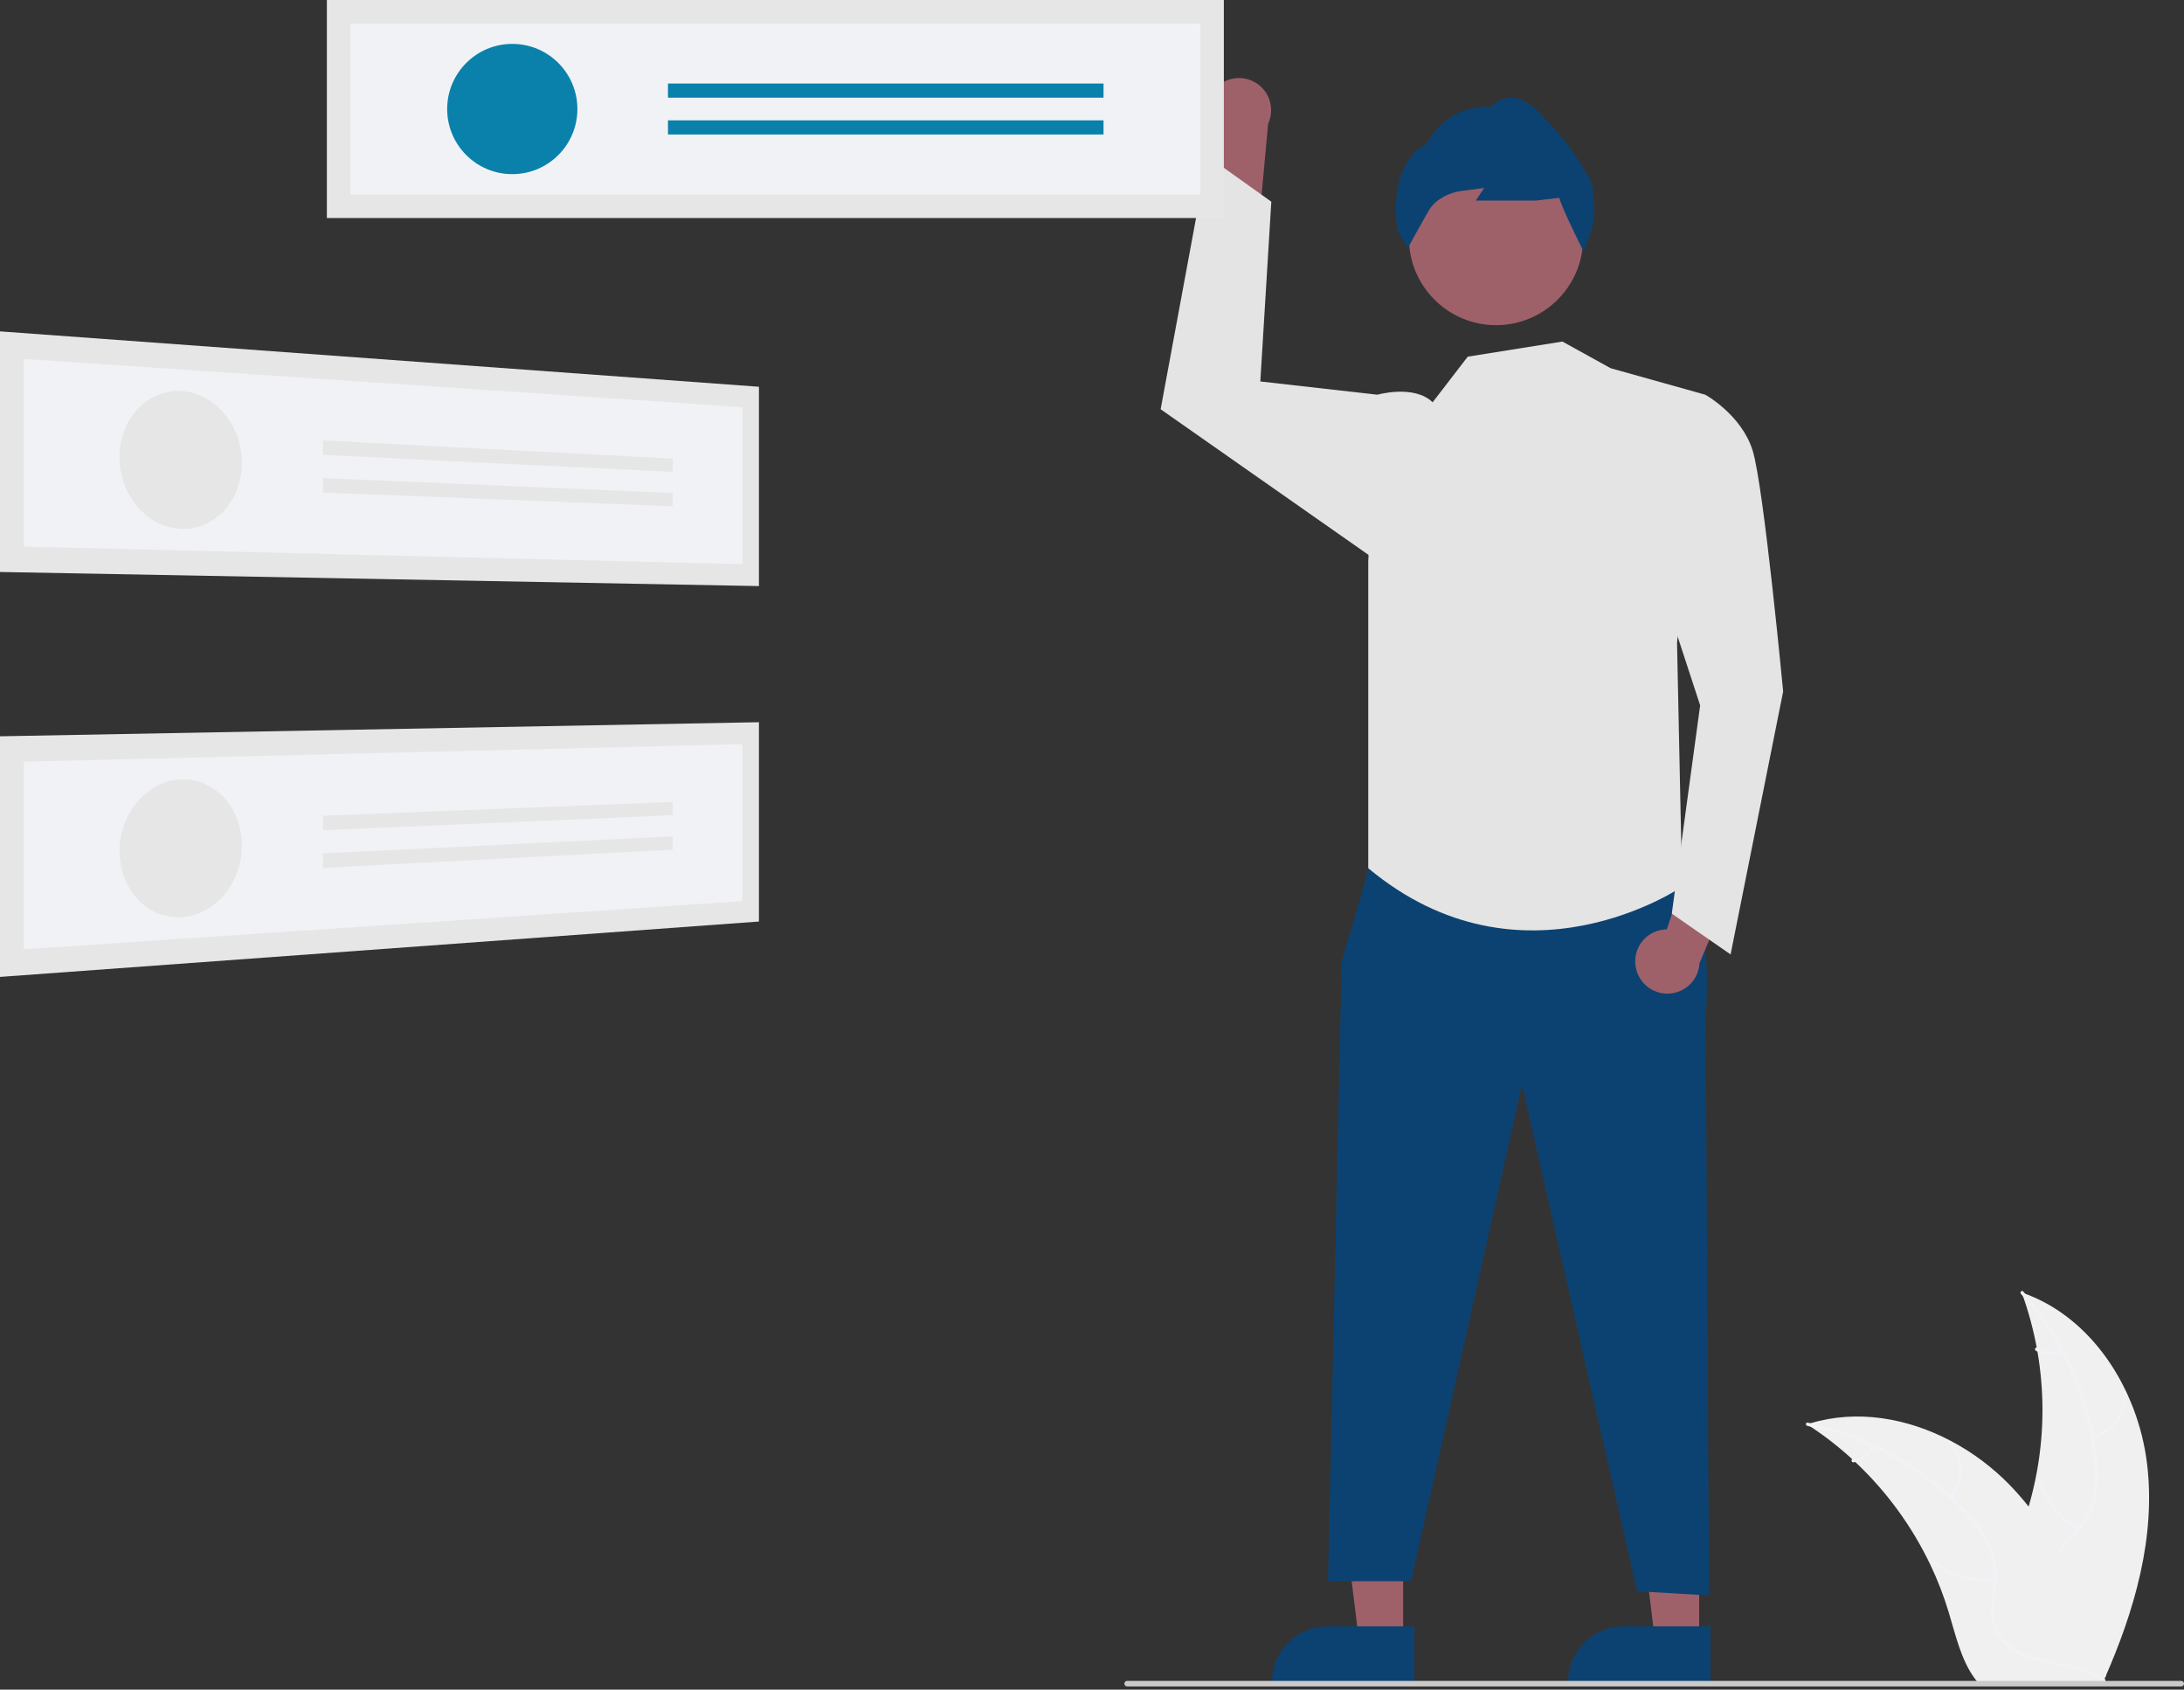 <svg width="512" height="396" viewBox="0 0 512 396" fill="none" xmlns="http://www.w3.org/2000/svg">
<rect x="0" y="0" width="512" height="396" fill="#333333" stroke="none"/>
<g clip-path="url(#clip0)">
<path d="M503.32 342.901C501.168 325.597 490.444 308.548 473.942 302.917C480.45 320.727 480.449 340.266 473.938 358.075C471.402 364.934 467.867 372.299 470.253 379.212C471.737 383.514 475.367 386.805 479.426 388.863C483.484 390.92 487.988 391.901 492.436 392.862L493.311 393.586C500.372 377.643 505.472 360.204 503.32 342.901Z" fill="#F0F0F0"/>
<path d="M473.778 303.244C483.388 314.012 489.361 327.534 490.849 341.89C491.224 344.975 491.11 348.1 490.512 351.149C489.834 354.101 488.377 356.817 486.294 359.016C484.393 361.105 482.206 363.021 480.846 365.536C480.169 366.833 479.773 368.26 479.686 369.721C479.599 371.182 479.821 372.645 480.339 374.014C481.54 377.459 483.907 380.266 486.317 382.932C488.993 385.891 491.82 388.923 492.958 392.846C493.096 393.321 493.825 393.08 493.687 392.605C491.708 385.779 485.082 381.902 481.922 375.754C480.448 372.885 479.829 369.554 481.211 366.526C482.42 363.878 484.673 361.9 486.616 359.801C488.68 357.686 490.194 355.098 491.027 352.263C491.779 349.254 492.012 346.139 491.718 343.051C491.168 336.089 489.526 329.258 486.853 322.806C483.843 315.426 479.593 308.615 474.287 302.668C473.958 302.3 473.452 302.879 473.778 303.244H473.778Z" fill="#F1F2F5"/>
<path d="M490.642 337.24C493.017 336.663 495.109 335.261 496.546 333.284C497.982 331.307 498.669 328.884 498.484 326.448C498.445 325.955 497.677 325.992 497.716 326.486C497.893 328.755 497.253 331.012 495.911 332.85C494.57 334.688 492.616 335.986 490.401 336.51C489.92 336.624 490.164 337.353 490.642 337.24Z" fill="#F1F2F5"/>
<path d="M487.398 358.084C483.109 355.523 479.942 351.439 478.53 346.648C478.391 346.173 477.661 346.414 477.801 346.888C479.279 351.872 482.583 356.115 487.052 358.77C487.478 359.023 487.822 358.335 487.398 358.084Z" fill="#F1F2F5"/>
<path d="M483.13 316.154C482.258 316.568 481.296 316.76 480.332 316.711C479.367 316.662 478.43 316.374 477.604 315.873C477.181 315.615 476.838 316.303 477.258 316.56C478.173 317.109 479.209 317.425 480.274 317.482C481.34 317.538 482.403 317.333 483.371 316.884C483.466 316.849 483.544 316.779 483.589 316.689C483.635 316.599 483.644 316.495 483.616 316.398C483.583 316.302 483.514 316.222 483.423 316.176C483.332 316.13 483.227 316.122 483.13 316.154Z" fill="#F1F2F5"/>
<path d="M423.64 333.823C423.899 333.992 424.159 334.161 424.418 334.336C427.894 336.621 431.178 339.185 434.238 342.002C434.478 342.216 434.718 342.437 434.952 342.657C442.252 349.523 448.214 357.685 452.535 366.727C454.252 370.327 455.691 374.052 456.842 377.87C458.431 383.144 459.735 388.988 462.881 393.301C463.204 393.754 463.555 394.188 463.932 394.598H492.36C492.425 394.566 492.49 394.54 492.555 394.507L493.69 394.559C493.644 394.358 493.593 394.15 493.547 393.949C493.521 393.833 493.489 393.716 493.463 393.599C493.443 393.521 493.424 393.443 493.411 393.372C493.404 393.346 493.398 393.32 493.391 393.301C493.378 393.229 493.359 393.165 493.346 393.1C493.06 391.939 492.766 390.778 492.464 389.617C492.464 389.61 492.464 389.61 492.457 389.604C490.129 380.763 487.042 372.039 482.728 364.061C482.598 363.822 482.469 363.575 482.326 363.335C480.362 359.75 478.108 356.331 475.587 353.113C474.201 351.355 472.727 349.669 471.17 348.06C467.14 343.912 462.482 340.423 457.368 337.721C447.171 332.338 435.367 330.275 424.47 333.564C424.191 333.648 423.919 333.733 423.64 333.823Z" fill="#F0F0F0"/>
<path d="M423.704 334.184C437.86 336.996 450.771 344.196 460.602 354.763C462.759 357.001 464.549 359.564 465.908 362.359C467.143 365.124 467.616 368.17 467.276 371.179C467.016 373.992 466.423 376.839 466.851 379.665C467.092 381.109 467.635 382.486 468.445 383.705C469.254 384.924 470.313 385.958 471.55 386.74C474.583 388.767 478.164 389.584 481.693 390.261C485.612 391.012 489.694 391.731 492.964 394.179C493.361 394.475 493.798 393.843 493.402 393.547C487.712 389.289 480.087 390.182 473.862 387.176C470.958 385.773 468.458 383.486 467.739 380.236C467.11 377.394 467.718 374.458 468.006 371.612C468.38 368.681 468.031 365.703 466.989 362.938C465.777 360.083 464.089 357.455 461.995 355.167C457.364 349.94 451.94 345.473 445.921 341.931C439.075 337.851 431.58 334.971 423.763 333.418C423.279 333.322 423.223 334.089 423.704 334.184H423.704Z" fill="#F1F2F5"/>
<path d="M457.636 351.175C459.185 349.284 460.012 346.905 459.969 344.462C459.926 342.019 459.015 339.67 457.4 337.836C457.072 337.466 456.482 337.958 456.81 338.329C458.317 340.034 459.165 342.222 459.201 344.497C459.236 346.772 458.458 348.985 457.005 350.737C456.689 351.118 457.323 351.553 457.636 351.175Z" fill="#F1F2F5"/>
<path d="M467.596 369.771C462.629 370.308 457.643 368.954 453.63 365.978C453.233 365.683 452.796 366.315 453.193 366.61C457.374 369.699 462.566 371.097 467.733 370.527C468.225 370.472 468.086 369.716 467.596 369.771Z" fill="#F1F2F5"/>
<path d="M438.944 338.861C438.497 339.717 437.844 340.449 437.044 340.991C436.245 341.533 435.323 341.867 434.362 341.965C433.869 342.013 434.01 342.769 434.499 342.721C435.561 342.608 436.578 342.237 437.463 341.641C438.348 341.044 439.073 340.24 439.575 339.299C439.63 339.214 439.651 339.112 439.632 339.012C439.614 338.913 439.559 338.824 439.478 338.764C439.394 338.707 439.291 338.685 439.191 338.703C439.091 338.721 439.002 338.778 438.944 338.861Z" fill="#F1F2F5"/>
<path d="M284.547 21.146C283.862 22 283.372 22.995 283.113 24.059C282.854 25.124 282.831 26.232 283.046 27.306C283.261 28.38 283.71 29.394 284.359 30.276C285.009 31.159 285.844 31.888 286.806 32.412L282.423 58.68L295.072 53.066L297.295 28.983C298.069 27.309 298.202 25.409 297.669 23.643C297.136 21.877 295.973 20.368 294.402 19.402C292.831 18.436 290.96 18.08 289.143 18.401C287.327 18.723 285.692 19.699 284.547 21.146Z" fill="#9E616A"/>
<path d="M398.341 384.549L387.998 384.548L383.078 344.655L398.343 344.656L398.341 384.549Z" fill="#9E616A"/>
<path d="M400.979 394.575L367.629 394.574V394.152C367.63 390.709 368.997 387.408 371.432 384.973C373.866 382.539 377.167 381.172 380.61 381.172H380.611L400.979 381.172L400.979 394.575Z" fill="#0C4271"/>
<path d="M328.94 384.549L318.597 384.548L313.677 344.655L328.942 344.656L328.94 384.549Z" fill="#9E616A"/>
<path d="M331.578 394.575L298.228 394.574V394.152C298.229 390.709 299.596 387.408 302.03 384.973C304.465 382.539 307.766 381.172 311.209 381.172H311.21L331.578 381.172L331.578 394.575Z" fill="#0C4271"/>
<path d="M324.629 198.394L320.763 203.478C320.763 203.478 320.413 205.853 314.549 225.197L311.332 370.599H330.79L356.8 254.261L383.794 372.933L400.661 373.929L399.868 239.045C399.868 239.045 401.999 211.295 394.447 206.142C386.895 200.988 324.629 198.394 324.629 198.394Z" fill="#0C4271"/>
<path d="M350.723 76.207C362 76.207 371.142 67.066 371.142 55.789C371.142 44.512 362 35.37 350.723 35.37C339.446 35.37 330.305 44.512 330.305 55.789C330.305 67.066 339.446 76.207 350.723 76.207Z" fill="#9E616A"/>
<path d="M371.265 58.986L370.928 58.311C370.406 57.268 366.089 48.598 365.547 46.369L360.113 47.008L345.963 47.01L347.93 44.061L342.732 44.739C340.831 44.97 339.014 45.655 337.434 46.736C336.465 47.38 335.646 48.224 335.032 49.213C333.175 52.393 330.338 57.593 330.31 57.646L330.038 58.143L327.681 54.178C327.65 54.024 324.728 38.786 334.506 33.618C335.01 32.594 339.307 24.537 349.463 25.081C350.58 23.808 352.152 23.027 353.841 22.905C356.16 22.784 358.568 24.002 360.986 26.541C364.197 29.914 368.596 34.532 371.256 39.66L371.99 40.707C373.033 42.205 373.549 44.007 373.458 45.83C374.023 48.74 373.823 51.747 372.876 54.556L371.265 58.986Z" fill="#0C4271"/>
<path d="M366.281 80.049L377.579 86.294L399.773 92.508L393.149 150.588L394.354 207.799C394.354 207.799 356.786 233.534 320.763 203.478V131.467L322.894 92.508C322.894 92.508 331.514 90.059 335.855 94.284L344.087 83.59L366.281 80.049Z" fill="#E4E4E4"/>
<path d="M327.872 97.859L322.894 92.508L295.461 89.401L298.036 47.268L283.079 36.598L272.091 95.914L322.85 131.467L327.872 97.859Z" fill="#E4E4E4"/>
<path d="M383.479 226.704C383.274 225.628 383.308 224.52 383.578 223.458C383.848 222.396 384.348 221.407 385.042 220.559C385.735 219.711 386.607 219.026 387.594 218.551C388.581 218.076 389.661 217.824 390.756 217.812L399.202 192.556L407.742 203.445L398.413 225.759C398.312 227.601 397.538 229.341 396.239 230.651C394.941 231.961 393.207 232.748 391.366 232.865C389.525 232.981 387.705 232.419 386.252 231.283C384.798 230.148 383.811 228.519 383.479 226.704Z" fill="#9E616A"/>
<path d="M391.435 99.157L399.773 92.508C399.773 92.508 408.299 97.211 410.894 105.643C413.488 114.075 418.028 162.072 418.028 162.072L405.705 223.69L391.923 214.132L398.57 165.315L386.895 129.641L391.435 99.157Z" fill="#E4E4E4"/>
<path d="M286.909 0H76.628V51.099H286.909V0Z" fill="#E6E6E6"/>
<path d="M82.146 45.581H281.391V5.518H82.146V45.581Z" fill="#F1F2F5"/>
<path d="M120.096 40.813C128.525 40.813 135.359 33.979 135.359 25.549C135.359 17.12 128.525 10.286 120.096 10.286C111.666 10.286 104.832 17.12 104.832 25.549C104.832 33.979 111.666 40.813 120.096 40.813Z" fill="#0A81AB"/>
<path d="M258.705 19.577H156.595V22.895H258.705V19.577Z" fill="#0A81AB"/>
<path d="M258.705 28.204H156.595V31.522H258.705V28.204Z" fill="#0A81AB"/>
<path d="M0 77.666L177.922 90.643V137.359L0 134.055V77.666Z" fill="#E6E6E6"/>
<path d="M5.605 128.104L174.038 132.223V95.427L5.605 84.13V128.104Z" fill="#F1F2F5"/>
<path d="M42.572 91.656C44.517 91.781 46.411 92.329 48.122 93.262C49.837 94.2 51.36 95.456 52.607 96.962C53.904 98.519 54.919 100.291 55.608 102.197C56.335 104.202 56.706 106.319 56.705 108.453C56.712 110.553 56.341 112.638 55.608 114.607C54.929 116.436 53.911 118.12 52.607 119.571C51.356 120.966 49.828 122.086 48.122 122.86C46.379 123.643 44.482 124.018 42.572 123.959C40.619 123.897 38.703 123.404 36.961 122.517C35.197 121.615 33.624 120.379 32.331 118.877C30.974 117.308 29.909 115.508 29.186 113.564C28.418 111.51 28.026 109.335 28.028 107.143C28.019 104.983 28.412 102.84 29.186 100.824C29.9 98.962 30.968 97.256 32.332 95.8C33.631 94.414 35.209 93.318 36.962 92.585C38.736 91.851 40.656 91.533 42.572 91.656Z" fill="#E6E6E6"/>
<path d="M75.711 103.215L157.687 107.487V110.592L75.711 106.609V103.215Z" fill="#E6E6E6"/>
<path d="M75.711 112.04L157.687 115.559V118.664L75.711 115.434V112.04Z" fill="#E6E6E6"/>
<path d="M0 172.565L177.922 169.262V215.978L0 228.956V172.565Z" fill="#E6E6E6"/>
<path d="M5.605 222.49L174.038 211.194V174.401L5.605 178.52V222.49Z" fill="#F1F2F5"/>
<path d="M28.04 198.734C28.126 196.543 28.606 194.386 29.456 192.365C30.255 190.46 31.39 188.716 32.808 187.214C34.157 185.779 35.775 184.623 37.569 183.811C39.343 183.012 41.273 182.618 43.219 182.657C45.129 182.696 47.005 183.168 48.705 184.038C50.377 184.901 51.854 186.098 53.044 187.555C54.286 189.072 55.233 190.808 55.839 192.673C56.49 194.677 56.778 196.782 56.688 198.887C56.606 201.018 56.152 203.119 55.347 205.093C54.585 206.965 53.5 208.689 52.143 210.186C50.839 211.63 49.269 212.81 47.52 213.662C45.773 214.51 43.86 214.962 41.919 214.987C39.996 215.011 38.094 214.593 36.357 213.767C34.637 212.941 33.109 211.764 31.872 210.31C30.571 208.783 29.575 207.021 28.939 205.118C28.249 203.064 27.944 200.899 28.04 198.734Z" fill="#E6E6E6"/>
<path d="M75.711 191.187L157.687 187.957V191.062L75.711 194.581V191.187Z" fill="#E6E6E6"/>
<path d="M75.711 200.012L157.687 196.03V199.134L75.711 203.406V200.012Z" fill="#E6E6E6"/>
<path d="M511.351 395.247H264.231C264.059 395.247 263.894 395.178 263.773 395.057C263.651 394.935 263.583 394.77 263.583 394.598C263.583 394.426 263.651 394.261 263.773 394.139C263.894 394.018 264.059 393.949 264.231 393.949H511.351C511.523 393.949 511.688 394.018 511.81 394.139C511.932 394.261 512 394.426 512 394.598C512 394.77 511.932 394.935 511.81 395.057C511.688 395.178 511.523 395.247 511.351 395.247Z" fill="#CACACA"/>
</g>
<defs>
<clipPath id="clip0">
<rect width="512" height="395.247" fill="white"/>
</clipPath>
</defs>
</svg>
